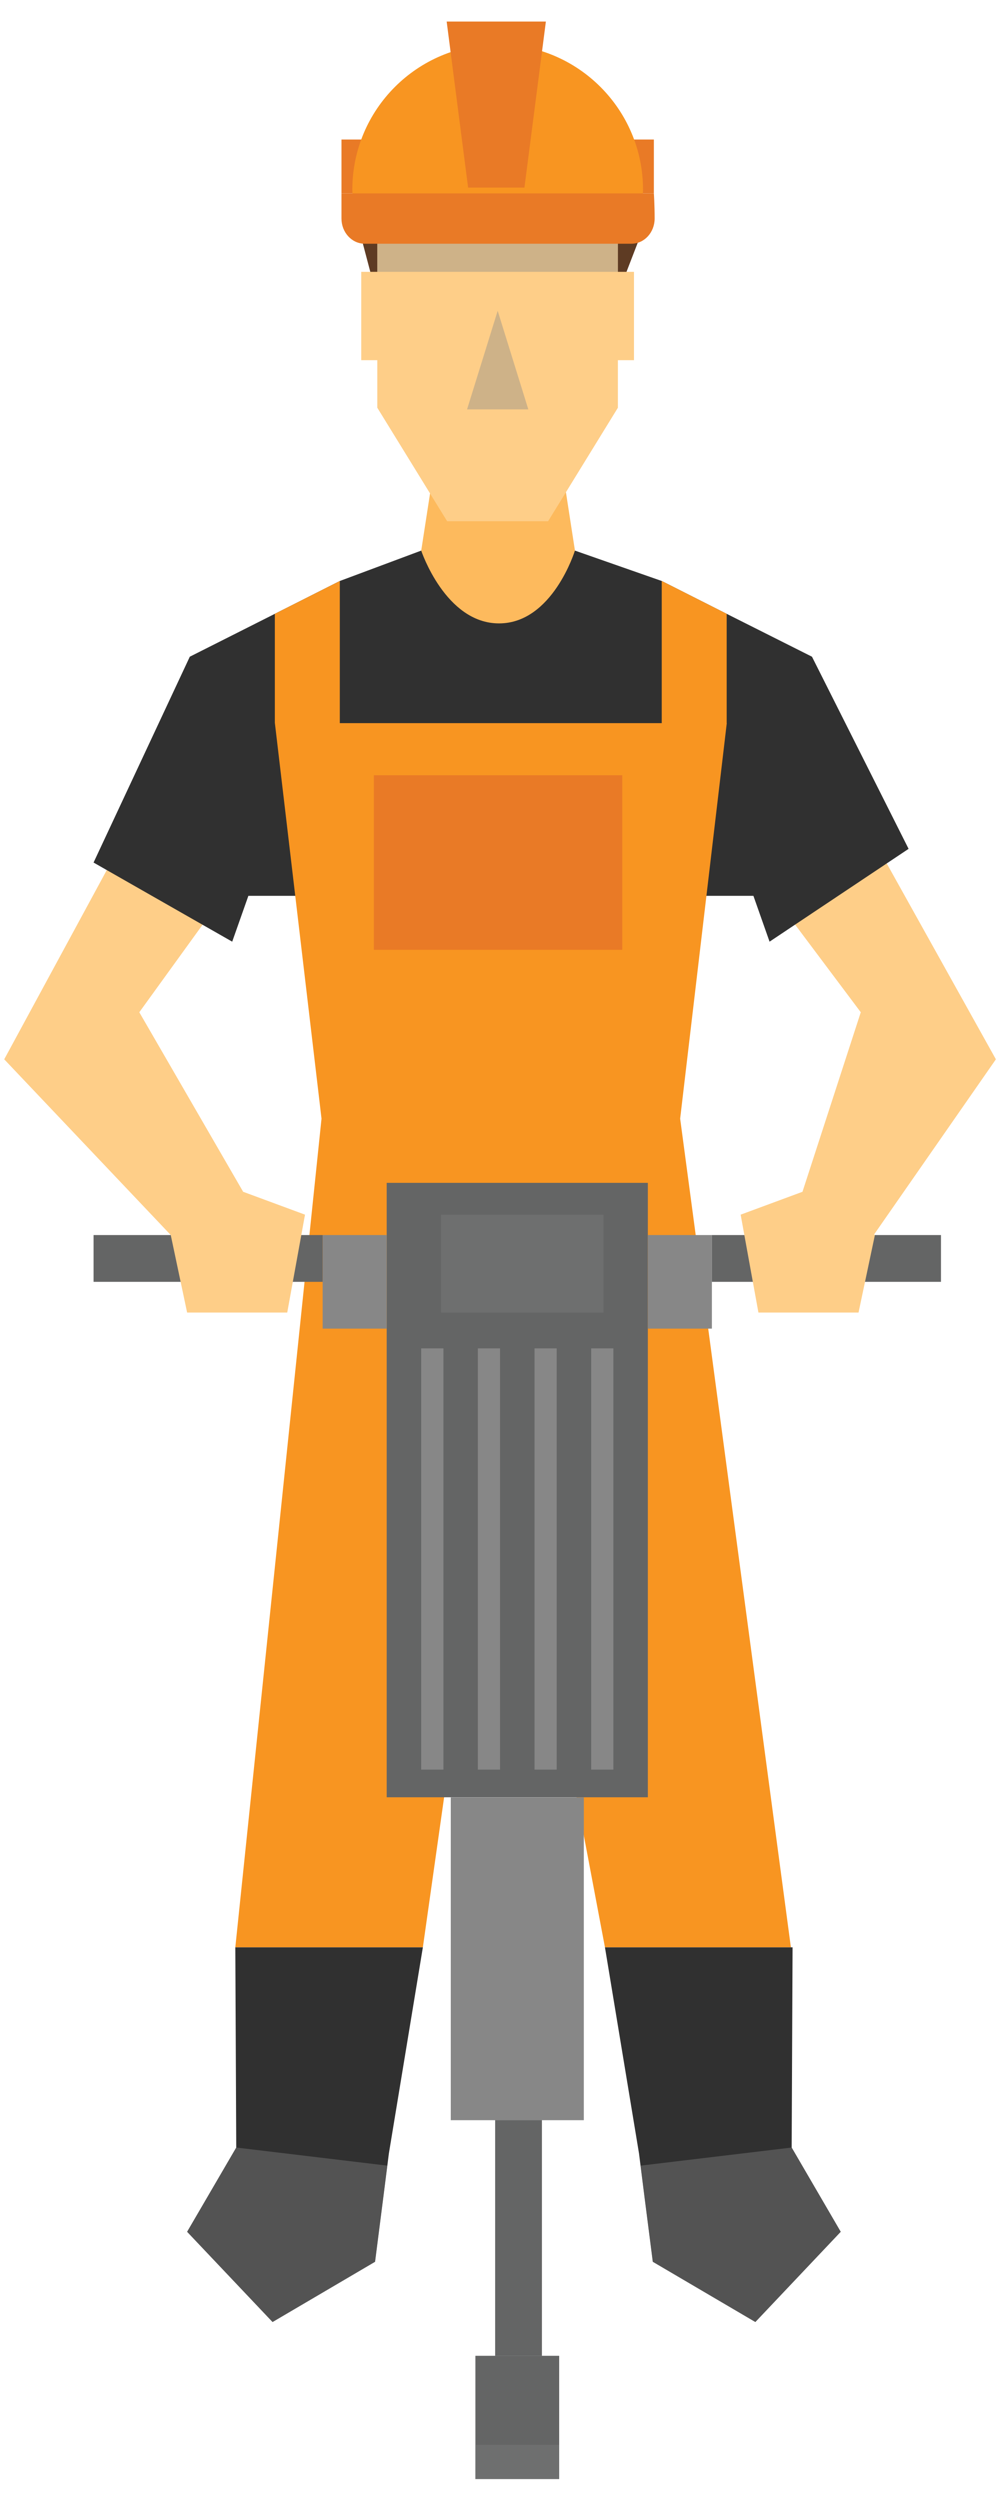 <?xml version="1.0" encoding="utf-8"?>
<!-- Generator: Adobe Illustrator 16.0.0, SVG Export Plug-In . SVG Version: 6.00 Build 0)  -->
<!DOCTYPE svg PUBLIC "-//W3C//DTD SVG 1.1//EN" "http://www.w3.org/Graphics/SVG/1.1/DTD/svg11.dtd">
<svg version="1.1" id="Layer_1" xmlns="http://www.w3.org/2000/svg" xmlns:xlink="http://www.w3.org/1999/xlink" x="0px" y="0px"
	 width="200px" height="500px" viewBox="0 0 200 500" enable-background="new 0 0 200 500" xml:space="preserve">
<g>
	<g>
		<polygon fill="#FDBA5D" points="116.975,122.965 99.518,127.741 82.26,122.965 87.157,91.256 112.077,91.256 		"/>
		<g>
			<polygon fill="#5E3B23" points="72.251,47.513 75.09,58.27 123.795,58.27 127.946,47.513 			"/>
			<polygon fill="#FECE88" points="126.798,54.366 126.798,72.036 123.579,72.036 123.579,81.55 109.619,104.248 89.43,104.248 
				75.461,81.55 75.461,72.036 72.251,72.036 72.251,54.366 75.461,54.366 75.461,39.779 123.579,39.779 123.579,54.366 			"/>
			<rect x="75.461" y="46.169" opacity="0.4" fill="#878787" enable-background="new    " width="48.118" height="8.197"/>
			<polygon opacity="0.4" fill="#878787" enable-background="new    " points="93.412,81.878 99.537,62.154 105.663,81.878 			"/>
			<g>
				<rect x="68.295" y="27.905" fill="#E97A26" width="7.921" height="10.778"/>
				<rect x="122.853" y="27.905" fill="#E97A26" width="7.921" height="10.778"/>
				<path fill="#F89521" d="M128.547,39.076c0.021-0.385,0.057-0.759,0.057-1.133c0-16.058-13.017-29.076-29.066-29.076
					c-16.053,0-29.072,13.018-29.072,29.076c0,0.375,0.037,0.749,0.058,1.133H128.547z"/>
				<polygon fill="#E97A26" points="104.887,37.519 93.622,37.519 89.333,4.309 109.177,4.309 				"/>
				<path fill="#E97A26" d="M130.929,43.706c0,2.783-2.072,5.039-4.646,5.039H72.944c-2.577,0-4.65-2.256-4.65-5.039l0,0
					c0-2.77,0-5.022,0-5.022h62.479C130.774,38.683,130.929,40.936,130.929,43.706L130.929,43.706z"/>
			</g>
		</g>
		<polygon fill="#FECE88" points="170.159,159.789 199.179,211.862 172.063,250.857 160.495,238.357 172.154,202.452 
			149.79,172.611 		"/>
		<polygon fill="#FECE88" points="29.065,159.789 0.843,211.862 34.621,247.504 48.632,238.357 27.862,202.452 49.435,172.611 		"/>
		<path fill="#303030" d="M181.718,169.767l-27.807,18.568l-3.23-9.166H49.676l-3.235,9.166l-27.729-15.826l19.248-41.167
			l17.009-8.577l12.994-6.566l16.279-6.079c0,0,4.844,14.559,15.563,14.559c10.715,0,15.179-14.559,15.179-14.559l17.365,6.079
			l12.986,6.566l17.061,8.577L181.718,169.767z"/>
		<polygon fill="#F89521" points="136.031,223.73 145.356,144.632 145.315,144.632 145.336,144.623 145.336,122.765 
			132.349,116.199 132.349,144.632 67.961,144.632 67.961,116.199 54.968,122.765 54.968,144.623 54.979,144.632 64.303,223.73 
			47.063,389.465 84.574,389.465 100.175,279.282 120.99,389.465 158.179,389.465 		"/>
		<rect x="74.771" y="155.051" fill="#E97A26" width="49.681" height="34.917"/>
		<polygon fill="#303030" points="158.514,389.465 158.334,429.507 168.146,446.357 151.072,464.405 130.559,452.354 
			128.881,439.254 127.802,430.699 120.99,389.465 		"/>
		<polygon opacity="0.4" fill="#878787" enable-background="new    " points="130.559,452.354 128.105,433.128 158.334,429.507 
			168.146,446.357 151.072,464.405 		"/>
		<polygon fill="#303030" points="47.063,389.465 47.248,429.507 37.424,446.357 54.511,464.405 75.014,452.354 76.69,439.254 
			77.775,430.699 84.574,389.465 		"/>
		<polygon opacity="0.4" fill="#878787" enable-background="new    " points="75.014,452.354 77.461,433.128 47.248,429.507 
			37.424,446.357 54.511,464.405 		"/>
	</g>
	<g>
		<g>
			<rect x="77.338" y="236.571" fill="#646565" width="52.232" height="122.884"/>
			<rect x="88.186" y="242.932" opacity="0.3" fill="#878787" enable-background="new    " width="32.512" height="19.579"/>
			<rect x="90.156" y="359.477" fill="#878787" width="26.608" height="64.563"/>
			<rect x="99.028" y="424.019" fill="#646565" width="9.357" height="47.161"/>
			<rect x="95.078" y="471.159" fill="#646565" width="16.758" height="24.653"/>
			<rect x="95.078" y="488.95" opacity="0.3" fill="#878787" enable-background="new    " width="16.758" height="6.862"/>
			<rect x="129.57" y="247.01" fill="#878787" width="12.808" height="18.715"/>
			<rect x="142.378" y="247.01" fill="#646565" width="45.818" height="9.359"/>
			<rect x="64.531" y="247.01" fill="#878787" width="12.807" height="18.715"/>
			<rect x="18.712" y="247.01" fill="#646565" width="45.819" height="9.359"/>
			<rect x="90.156" y="359.477" opacity="0.3" fill="#878787" enable-background="new    " width="26.608" height="6.59"/>
		</g>
		<g>
			<rect x="84.241" y="269.676" fill="#878787" width="4.444" height="84.246"/>
			<rect x="95.572" y="269.676" fill="#878787" width="4.434" height="84.246"/>
			<rect x="106.908" y="269.676" fill="#878787" width="4.429" height="84.246"/>
			<rect x="118.24" y="269.676" fill="#878787" width="4.434" height="84.246"/>
		</g>
	</g>
	<polygon fill="#FECE88" points="48.632,238.357 61.002,242.932 57.448,262.511 37.424,262.511 34.152,247.01 	"/>
	<polygon fill="#FECE88" points="160.495,238.357 148.129,242.932 151.684,262.511 171.706,262.511 174.979,247.01 	"/>
</g>
</svg>
